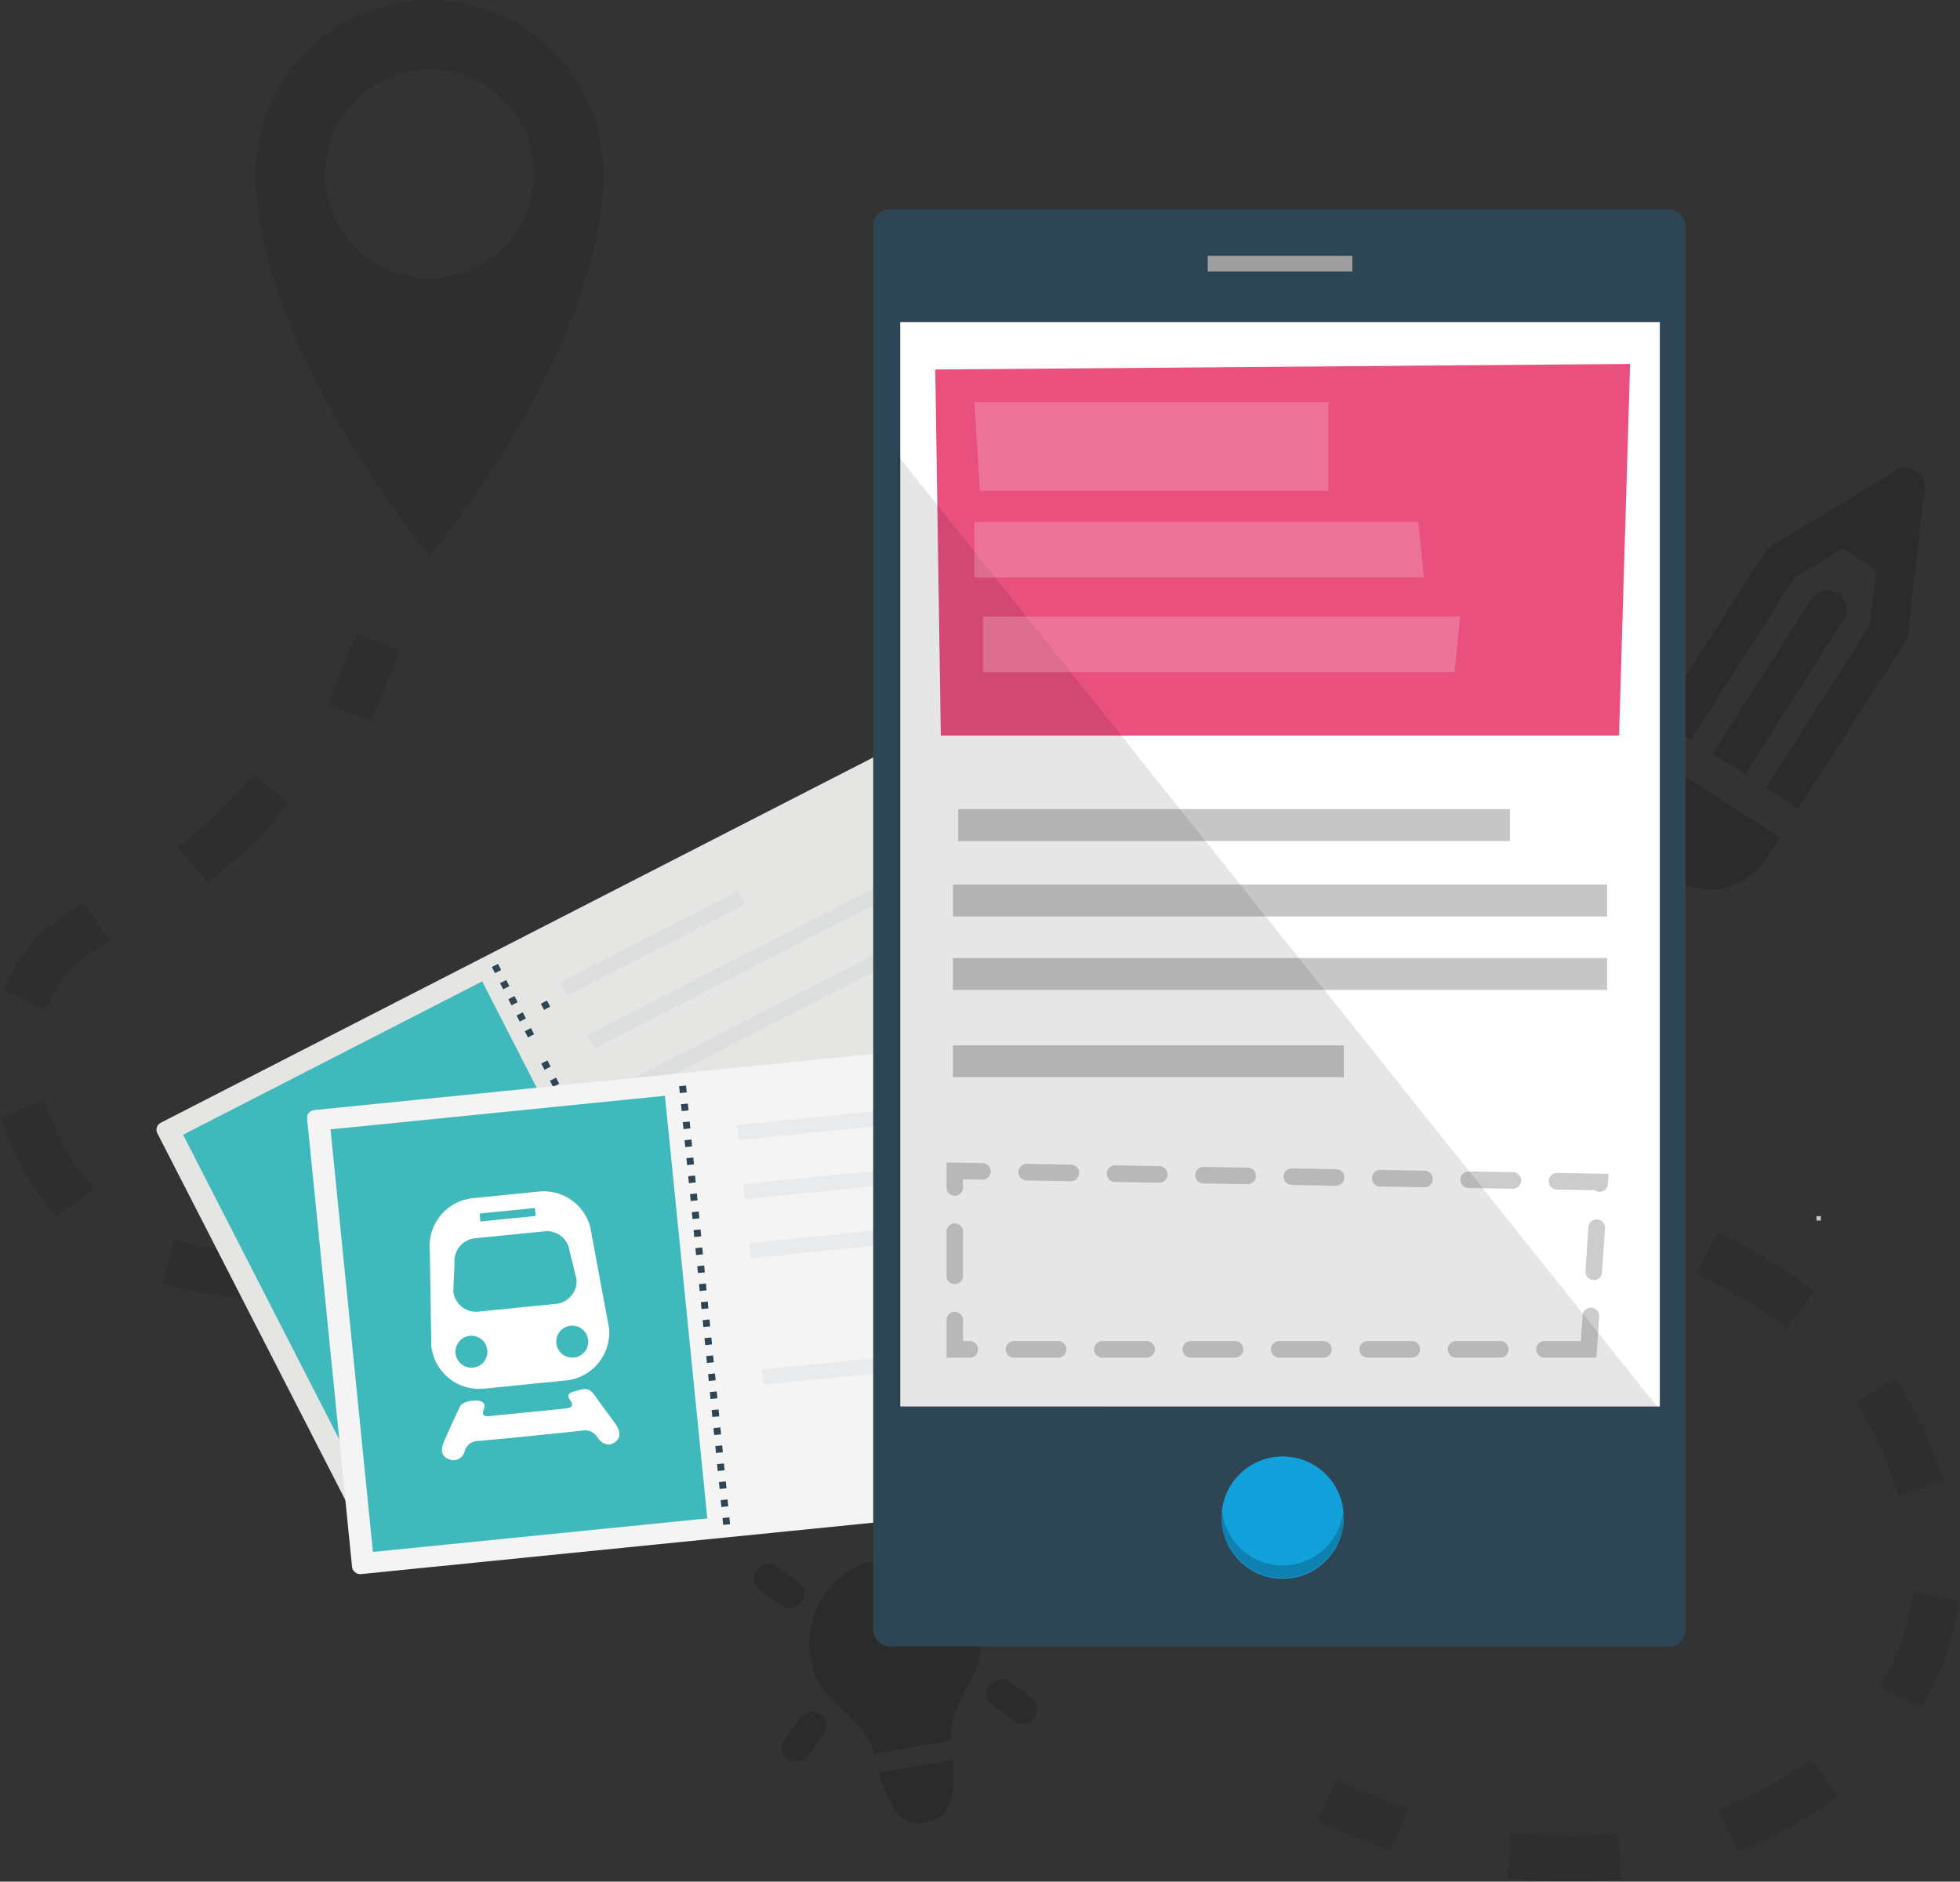 <svg id="Layer_3" data-name="Layer 3" xmlns="http://www.w3.org/2000/svg" viewBox="0 0 354.69 340.44">
  <rect x="0" y="0" width="354.69" height="340.44" fill="#333333" stroke="none"/>
  <defs>
    <style>
      .cls-1 {
        opacity: 0.15;
      }

      .cls-2 {
        fill: #000100;
      }

      .cls-3 {
        opacity: 0.1;
      }

      .cls-4 {
        fill: #e5e5e4;
      }

      .cls-5 {
        fill: #2e4555;
      }

      .cls-6 {
        fill: #3fb9bc;
      }

      .cls-14, .cls-16, .cls-7 {
        opacity: 0.2;
      }

      .cls-8 {
        fill: #bcc2c7;
      }

      .cls-9 {
        fill: #f4f4f4;
      }

      .cls-10, .cls-16 {
        fill: #fff;
      }

      .cls-11 {
        fill: #9e9e9e;
      }

      .cls-12 {
        fill: #13a1dc;
      }

      .cls-13 {
        fill: #ea507e;
      }

      .cls-14 {
        fill: none;
        stroke: #020202;
        stroke-linecap: round;
        stroke-miterlimit: 10;
        stroke-width: 3px;
        stroke-dasharray: 8 8;
      }

      .cls-15 {
        fill: #c6c6c6;
      }
    </style>
  </defs>
  <title>vert-transport-tech-forward</title>
  <g id="_Group_" data-name="&lt;Group&gt;" class="cls-1">
    <path id="_Compound_Path_" data-name="&lt;Compound Path&gt;" class="cls-2" d="M2284.77,251.83l25.4,16.26-2.17,3.3a12.65,12.65,0,0,1-7.93,5.83c-3.61.79-7.69-.17-11.83-2.82q-5.7-3.65-7.25-8.66a12.12,12.12,0,0,1,1.69-10.55Zm51.53-46.74c-1,8-2.14,17.33-3,26.12a5.53,5.53,0,0,1-.56,1.53l-19.31,30.08-5.88-3.76,18.87-29.39c0.31-3.34.69-6.69,1.06-10l-6-3.87c-2.88,1.75-5.77,3.49-8.67,5.17L2294,250.39l-5.88-3.76,19.23-30.14a5.52,5.52,0,0,1,1.16-1.15c7.43-4.38,15.23-9.13,22.48-13.62A3.45,3.45,0,0,1,2336.29,205.09Zm-14.66,23.57-17.84,28-5.88-3.76,17.91-28a3.37,3.37,0,0,1,4.75-1A3.46,3.46,0,0,1,2321.64,228.66Z" transform="translate(-1988 -116.56)"/>
  </g>
  <g id="_Group_2" data-name="&lt;Group&gt;" class="cls-1">
    <path id="_Compound_Path_2" data-name="&lt;Compound Path&gt;" class="cls-2" d="M2130.64,434.87a2.58,2.58,0,0,1-.62-3.62l2.83-4a2.6,2.6,0,0,1,4.24,3l-2.83,4A2.61,2.61,0,0,1,2130.64,434.87Zm18.24,7.36a29.38,29.38,0,0,1-1.84-5l13.37-2.28a35.79,35.79,0,0,1,0,5.32c-0.45,3.47-1.43,5.45-4.89,6S2150.41,445.37,2148.89,442.23Zm-2.79-8.35c-0.16-.63-0.23-1-0.23-1-0.93-2.58-2.49-4.34-5.67-7.2s-4.9-5.3-5.56-9.14a15.56,15.56,0,1,1,30.68-5.22c0.65,3.83-.17,6.72-2.22,10.46s-3,5.94-3,8.67c0,0,0,.38.07,1ZM2129.41,407l-4-2.83a2.6,2.6,0,0,1,3-4.24l4,2.83a2.58,2.58,0,0,1,.62,3.62A2.61,2.61,0,0,1,2129.41,407Zm42.14,20.89-4-2.83a2.6,2.6,0,0,1,3-4.24l4,2.83a2.58,2.58,0,0,1,.62,3.62A2.61,2.61,0,0,1,2171.55,427.91Zm-8.05-26.69a2.58,2.58,0,0,1-.62-3.62l2.83-4a2.6,2.6,0,1,1,4.24,3l-2.83,4A2.61,2.61,0,0,1,2163.5,401.21Z" transform="translate(-1988 -116.56)"/>
  </g>
  <g class="cls-3">
    <path d="M2034.3,148c0,31.45,31.45,69.19,31.45,69.19s31.45-37.74,31.45-69.19A31.45,31.45,0,0,0,2034.3,148Zm12.58,0a18.87,18.87,0,1,1,18.87,18.87A18.87,18.87,0,0,1,2046.88,148Z" transform="translate(-1988 -116.56)"/>
  </g>
  <g class="cls-3">
    <path d="M2055.13,247.17l1.6-3.85c0.68-1.64,1.39-3.36,2.12-5.17l1.57-3.86-7.91-3.07-1.57,3.86c-0.73,1.79-1.42,3.49-2.1,5.11l-1.6,3.85Z" transform="translate(-1988 -116.56)"/>
    <path d="M2265,456.71l-4.24-.34,0.69-8.28,4.24,0.34a83.63,83.63,0,0,0,10.93.15l4.25-.23,0.46,8.29-4.25.23c-1.57.08-3.17,0.13-4.76,0.13C2269.92,457,2267.45,456.9,2265,456.71Zm34-12.62,3.87-1.74a65.89,65.89,0,0,0,9.4-5.18l3.52-2.34,4.8,6.86-3.52,2.34a74.36,74.36,0,0,1-10.63,5.86l-3.87,1.74Zm29.11-22.26,1.94-3.69a35.44,35.44,0,0,0,3.44-9.46l0.82-4.07,8.36,1.6-0.82,4.07a43.62,43.62,0,0,1-4.22,11.65l-1.94,3.69Zm2.13-38.56a58.86,58.86,0,0,0-4.37-9.55l-2.08-3.62,7.43-4.05,2.08,3.63a67,67,0,0,1,5,10.89l1.39,3.92-8,2.72ZM2308,354.44a77.52,77.52,0,0,0-9.3-5.55l-3.78-1.92,3.93-7.37,3.78,1.92a86.06,86.06,0,0,1,10.33,6.17l3.46,2.42-5,6.75Zm-274-3.16a56.11,56.11,0,0,1-12.38-1.37l-4.14-1,2-8.08,4.14,1A47.31,47.31,0,0,0,2034,343h4.26l0,8.3H2034Zm23.14-12.13,4.14-1q5.57-1.31,11.27-2.58l4.15-.92,1.88,8.1-4.15.92q-5.65,1.25-11.16,2.55l-4.14,1Zm215.51,0.71c-3.51-.78-7.22-1.47-11-2l-4.21-.63,1.29-8.21,4.21,0.63c4,0.6,7.93,1.33,11.63,2.15l4.15,0.92-1.9,8.1Zm-175.89-9.18,4.19-.73c3.84-.67,7.69-1.3,11.45-1.87l4.21-.64,1.31,8.21-4.21.64c-3.7.56-7.49,1.18-11.27,1.84l-4.19.73Zm-101.22,2.67a43.88,43.88,0,0,1-6-10.87l-1.48-3.89,8-2.89,1.48,3.89a35.62,35.62,0,0,0,4.9,8.83l2.53,3.34-6.85,4.94Zm237.43,1.52c-3.77-.5-7.58-1-11.31-1.35l-4.23-.45,0.92-8.26,4.23,0.45c3.82,0.4,7.7.87,11.55,1.38l4.22,0.56-1.15,8.23ZM2137,325l4.24-.38c3.87-.34,7.77-0.64,11.6-0.87l4.25-.26,0.54,8.29-4.25.26c-3.75.23-7.57,0.52-11.37,0.85l-4.24.38Zm56.24,6.52c-3.78-.14-7.62-0.22-11.39-0.25l-4.26,0,0.07-8.3,4.26,0c3.86,0,7.77.12,11.64,0.26l4.25,0.15-0.31,8.3Zm-204.69-36,2-3.67a26.13,26.13,0,0,1,9.11-9.77l3.58-2.25,4.61,7-3.58,2.25a17.87,17.87,0,0,0-6.2,6.68l-2,3.67Zm31.57-25.71,3.28-2.64a54.58,54.58,0,0,0,7.59-7.33l2.71-3.21,6.58,5.28-2.7,3.21a63,63,0,0,1-8.74,8.46l-3.28,2.65Z" transform="translate(-1988 -116.56)"/>
    <path d="M2239.7,451.47l3.08-7.74-4-1.5c-1.69-.64-3.39-1.33-5.05-2.05l-3.89-1.69-3.46,7.59,3.89,1.69c1.79,0.78,3.62,1.52,5.43,2.2Z" transform="translate(-1988 -116.56)"/>
  </g>
  <g>
    <rect class="cls-4" x="2024.5" y="271.85" width="192.62" height="84.38" rx="1.41" ry="1.41" transform="translate(-1897.77 885.37) rotate(-27.14)"/>
    <g>
      <rect class="cls-5" x="2077.27" y="291.3" width="1.25" height="1.25" transform="translate(-1892.43 863.31) rotate(-27.14)"/>
      <rect class="cls-5" x="2078.76" y="294.21" width="1.25" height="1.25" transform="translate(-1893.59 864.32) rotate(-27.14)"/>
      <rect class="cls-5" x="2080.25" y="297.12" width="1.25" height="1.25" transform="translate(-1894.75 865.32) rotate(-27.14)"/>
      <rect class="cls-5" x="2081.74" y="300.04" width="1.25" height="1.25" transform="translate(-1895.91 866.34) rotate(-27.14)"/>
      <rect class="cls-5" x="2083.24" y="302.95" width="1.25" height="1.25" transform="translate(-1897.09 867.29) rotate(-27.14)"/>
      <rect class="cls-5" x="2084.73" y="305.86" width="1.25" height="1.25" transform="matrix(0.89, -0.46, 0.46, 0.89, -1898.23, 868.36)"/>
      <rect class="cls-5" x="2086.22" y="308.77" width="1.25" height="1.25" transform="translate(-1899.41 869.33) rotate(-27.14)"/>
      <rect class="cls-5" x="2087.71" y="311.68" width="1.25" height="1.25" transform="translate(-1900.5 870.52) rotate(-27.14)"/>
      <rect class="cls-5" x="2089.2" y="314.59" width="1.25" height="1.25" transform="translate(-1901.73 871.33) rotate(-27.14)"/>
      <rect class="cls-5" x="2090.7" y="317.51" width="1.25" height="1.25" transform="translate(-1902.9 872.31) rotate(-27.14)"/>
      <rect class="cls-5" x="2092.19" y="320.42" width="1.25" height="1.25" transform="translate(-1903.99 873.53) rotate(-27.14)"/>
      <rect class="cls-5" x="2093.68" y="323.33" width="1.25" height="1.25" transform="translate(-1905.24 874.3) rotate(-27.14)"/>
      <rect class="cls-5" x="2095.17" y="326.24" width="1.25" height="1.25" transform="translate(-1906.37 875.39) rotate(-27.14)"/>
      <rect class="cls-5" x="2096.67" y="329.15" width="1.25" height="1.25" transform="translate(-1907.49 876.53) rotate(-27.14)"/>
      <rect class="cls-5" x="2098.16" y="332.06" width="1.25" height="1.25" transform="translate(-1908.72 877.34) rotate(-27.14)"/>
      <rect class="cls-5" x="2099.65" y="334.98" width="1.25" height="1.25" transform="translate(-1909.88 878.34) rotate(-27.14)"/>
      <rect class="cls-5" x="2101.14" y="337.89" width="1.25" height="1.25" transform="translate(-1911.04 879.34) rotate(-27.14)"/>
      <rect class="cls-5" x="2102.64" y="340.8" width="1.25" height="1.25" transform="translate(-1912.21 880.34) rotate(-27.14)"/>
      <rect class="cls-5" x="2104.13" y="343.71" width="1.25" height="1.25" transform="translate(-1913.38 881.32) rotate(-27.14)"/>
      <rect class="cls-5" x="2105.62" y="346.62" width="1.25" height="1.25" transform="translate(-1914.52 882.38) rotate(-27.14)"/>
      <rect class="cls-5" x="2107.11" y="349.53" width="1.25" height="1.25" transform="translate(-1915.69 883.36) rotate(-27.14)"/>
      <rect class="cls-5" x="2108.61" y="352.45" width="1.25" height="1.25" transform="translate(-1916.86 884.34) rotate(-27.14)"/>
      <rect class="cls-5" x="2110.1" y="355.36" width="1.25" height="1.25" transform="translate(-1918.03 885.34) rotate(-27.14)"/>
      <rect class="cls-5" x="2111.59" y="358.27" width="1.25" height="1.25" transform="translate(-1919.19 886.35) rotate(-27.14)"/>
      <rect class="cls-5" x="2113.08" y="361.18" width="1.25" height="1.25" transform="translate(-1920.35 887.35) rotate(-27.14)"/>
    </g>
    <rect class="cls-6" x="2035.34" y="303.85" width="60.82" height="76.84" transform="translate(-1916.71 863.36) rotate(-27.14)"/>
    <g class="cls-7">
      <rect class="cls-8" x="2088.05" y="285.96" width="36.17" height="2.72" transform="translate(-1887.2 875.73) rotate(-27.14)"/>
      <rect class="cls-8" x="2173.64" y="310.59" width="36.17" height="2.72" transform="translate(-1889.01 917.49) rotate(-27.14)"/>
      <rect class="cls-8" x="2089.37" y="280.71" width="101.1" height="2.72" transform="translate(-1881.08 890.57) rotate(-27.14)"/>
      <rect class="cls-8" x="2094.27" y="290.26" width="101.1" height="2.72" transform="translate(-1884.9 893.86) rotate(-27.14)"/>
      <rect class="cls-8" x="2104.76" y="310.72" width="101.1" height="2.72" transform="translate(-1893.08 900.89) rotate(-27.14)"/>
    </g>
    <rect class="cls-9" x="2047.16" y="307.79" width="192.61" height="84.38" rx="1.41" ry="1.41" transform="translate(-2012.23 99.12) rotate(-5.73)"/>
    <g>
      <rect class="cls-5" x="2110.96" y="313.1" width="1.25" height="1.25" transform="translate(-2008.77 95.75) rotate(-5.73)"/>
      <rect class="cls-5" x="2111.29" y="316.36" width="1.25" height="1.25" transform="translate(-2009.09 95.8) rotate(-5.73)"/>
      <rect class="cls-5" x="2111.61" y="319.61" width="1.25" height="1.25" transform="translate(-2009.41 95.85) rotate(-5.73)"/>
      <rect class="cls-5" x="2111.94" y="322.87" width="1.25" height="1.25" transform="translate(-2009.74 95.9) rotate(-5.73)"/>
      <rect class="cls-5" x="2112.27" y="326.12" width="1.25" height="1.25" transform="translate(-2010.06 95.95) rotate(-5.73)"/>
      <rect class="cls-5" x="2112.59" y="329.38" width="1.25" height="1.25" transform="translate(-2010.38 96) rotate(-5.73)"/>
      <rect class="cls-5" x="2112.92" y="332.63" width="1.25" height="1.25" transform="translate(-2010.71 96.04) rotate(-5.73)"/>
      <rect class="cls-5" x="2113.25" y="335.89" width="1.25" height="1.25" transform="translate(-2011.03 96.09) rotate(-5.73)"/>
      <rect class="cls-5" x="2113.57" y="339.14" width="1.25" height="1.25" transform="translate(-2011.35 96.14) rotate(-5.73)"/>
      <rect class="cls-5" x="2113.9" y="342.4" width="1.25" height="1.25" transform="translate(-2011.68 96.19) rotate(-5.73)"/>
      <rect class="cls-5" x="2114.23" y="345.66" width="1.25" height="1.25" transform="translate(-2012 96.24) rotate(-5.73)"/>
      <rect class="cls-5" x="2114.55" y="348.91" width="1.25" height="1.25" transform="translate(-2012.32 96.29) rotate(-5.73)"/>
      <rect class="cls-5" x="2114.88" y="352.17" width="1.25" height="1.25" transform="translate(-2012.65 96.34) rotate(-5.73)"/>
      <rect class="cls-5" x="2115.21" y="355.42" width="1.25" height="1.25" transform="translate(-2012.97 96.39) rotate(-5.73)"/>
      <rect class="cls-5" x="2115.53" y="358.68" width="1.25" height="1.25" transform="translate(-2013.29 96.44) rotate(-5.73)"/>
      <rect class="cls-5" x="2115.86" y="361.93" width="1.25" height="1.25" transform="translate(-2013.62 96.48) rotate(-5.73)"/>
      <rect class="cls-5" x="2116.19" y="365.19" width="1.25" height="1.25" transform="translate(-2013.94 96.53) rotate(-5.73)"/>
      <rect class="cls-5" x="2116.51" y="368.44" width="1.25" height="1.25" transform="translate(-2014.26 96.58) rotate(-5.73)"/>
      <rect class="cls-5" x="2116.84" y="371.7" width="1.25" height="1.25" transform="translate(-2014.59 96.63) rotate(-5.73)"/>
      <rect class="cls-5" x="2117.17" y="374.96" width="1.25" height="1.25" transform="translate(-2014.91 96.68) rotate(-5.73)"/>
      <rect class="cls-5" x="2117.49" y="378.21" width="1.25" height="1.25" transform="translate(-2015.23 96.73) rotate(-5.73)"/>
      <rect class="cls-5" x="2117.82" y="381.47" width="1.25" height="1.25" transform="translate(-2015.56 96.78) rotate(-5.73)"/>
      <rect class="cls-5" x="2118.15" y="384.72" width="1.25" height="1.25" transform="translate(-2015.88 96.83) rotate(-5.73)"/>
      <rect class="cls-5" x="2118.47" y="387.98" width="1.25" height="1.25" transform="translate(-2016.2 96.88) rotate(-5.73)"/>
      <rect class="cls-5" x="2118.8" y="391.23" width="1.25" height="1.25" transform="translate(-2016.53 96.92) rotate(-5.73)"/>
    </g>
    <rect class="cls-6" x="2051.49" y="317.74" width="60.82" height="76.84" transform="translate(-2013.15 93) rotate(-5.73)"/>
    <g class="cls-7">
      <rect class="cls-8" x="2121.47" y="318.38" width="36.17" height="2.73" transform="translate(-2009.23 98.57) rotate(-5.73)"/>
      <rect class="cls-8" x="2192.17" y="372.56" width="36.17" height="2.72" transform="translate(-2014.28 105.9) rotate(-5.73)"/>
      <rect class="cls-8" x="2122.38" y="325.83" width="101.1" height="2.72" transform="translate(-2009.81 101.94) rotate(-5.73)"/>
      <rect class="cls-8" x="2123.46" y="336.51" width="101.1" height="2.72" transform="translate(-2010.87 102.1) rotate(-5.73)"/>
      <rect class="cls-8" x="2125.75" y="359.39" width="101.1" height="2.72" transform="translate(-2013.14 102.45) rotate(-5.73)"/>
    </g>
    <path class="cls-10" d="M2095.06,339.91a8.71,8.71,0,0,0-9.51-7.77l-12,1.2a8.71,8.71,0,0,0-7.77,9.51l0.27,17.19a8.71,8.71,0,0,0,9.51,7.77l14.88-1.49a8.71,8.71,0,0,0,7.77-9.51Zm-20.26-3.79,10-1,0.14,1.44-10,1Zm-4.55,9a4.14,4.14,0,0,1,3.69-4.52l12.64-1.27a4.14,4.14,0,0,1,4.52,3.7l1.22,4.91a4.14,4.14,0,0,1-3.69,4.52l-14.08,1.41a4.14,4.14,0,0,1-4.52-3.7ZM2073.6,364a2.89,2.89,0,1,1,2.59-3.17A2.89,2.89,0,0,1,2073.6,364Zm18.24-1.83a2.89,2.89,0,1,1,2.59-3.17A2.89,2.89,0,0,1,2091.84,362.18Z" transform="translate(-1988 -116.56)"/>
    <path class="cls-10" d="M2083.46,372.09l6.83-.69c1-.1,1.69-0.41.86-1.56-0.64-.89-0.17-1.26.7-1.52,2.56-.77,2.8-0.69,4.34,1.48,1,1.47,2.15,2.9,3.18,4.38,0.74,1.06,1.16,2.31,0,3.24s-2.46.42-3.23-.79a2.68,2.68,0,0,0-2.92-1.22q-9.25,1-18.51,1.85a2.56,2.56,0,0,0-2.6,1.78,2.1,2.1,0,0,1-3,1.48c-1.45-.6-1.27-1.92-0.77-3.1,0.92-2.16,1.9-4.29,2.92-6.41,0.47-1,3.43-1.43,4.18-.68a0.88,0.88,0,0,1,.17,1c-0.64,1.59.28,1.53,1.39,1.4C2079.14,372.5,2081.3,372.31,2083.46,372.09Z" transform="translate(-1988 -116.56)"/>
  </g>
  <g>
    <rect class="cls-5" x="158.02" y="37.88" width="146.99" height="260.01" rx="2.95" ry="2.95"/>
    <rect class="cls-10" x="162.91" y="58.29" width="137.46" height="196.18"/>
    <rect class="cls-11" x="218.56" y="46.28" width="26.16" height="2.85"/>
    <circle class="cls-12" cx="232.12" cy="274.57" r="11.06"/>
    <path class="cls-7" d="M2209.07,391a8.77,8.77,0,0,1,.09-1.28,11,11,0,0,0,21.92,0,8.77,8.77,0,0,1,.09,1.28A11.05,11.05,0,1,1,2209.07,391Z" transform="translate(-1988 -116.56)"/>
  </g>
  <polygon class="cls-13" points="292.99 133.09 170.25 133.09 169.25 66.85 294.99 65.85 292.99 133.09"/>
  <polygon class="cls-14" points="287.49 244.13 172.78 244.13 172.78 211.85 289.49 213.85 287.49 244.13"/>
  <rect class="cls-15" x="173.4" y="146.39" width="99.85" height="5.77"/>
  <rect class="cls-15" x="328.72" y="220.03" width="0.8" height="0.8"/>
  <rect class="cls-15" x="172.45" y="160.04" width="118.38" height="5.77"/>
  <rect class="cls-15" x="172.45" y="173.33" width="118.38" height="5.77"/>
  <rect class="cls-15" x="172.45" y="189.14" width="70.73" height="5.77"/>
  <polygon class="cls-3" points="162.4 82.35 162.4 254.51 299.86 254.48 162.4 82.35"/>
  <polygon class="cls-16" points="240.38 88.77 177.33 88.77 176.33 72.77 240.38 72.77 240.38 88.77"/>
  <polygon class="cls-16" points="257.67 104.49 176.33 104.49 176.33 94.44 256.67 94.44 257.67 104.49"/>
  <polygon class="cls-16" points="263.23 121.61 177.9 121.61 177.9 111.56 264.23 111.56 263.23 121.61"/>
</svg>
